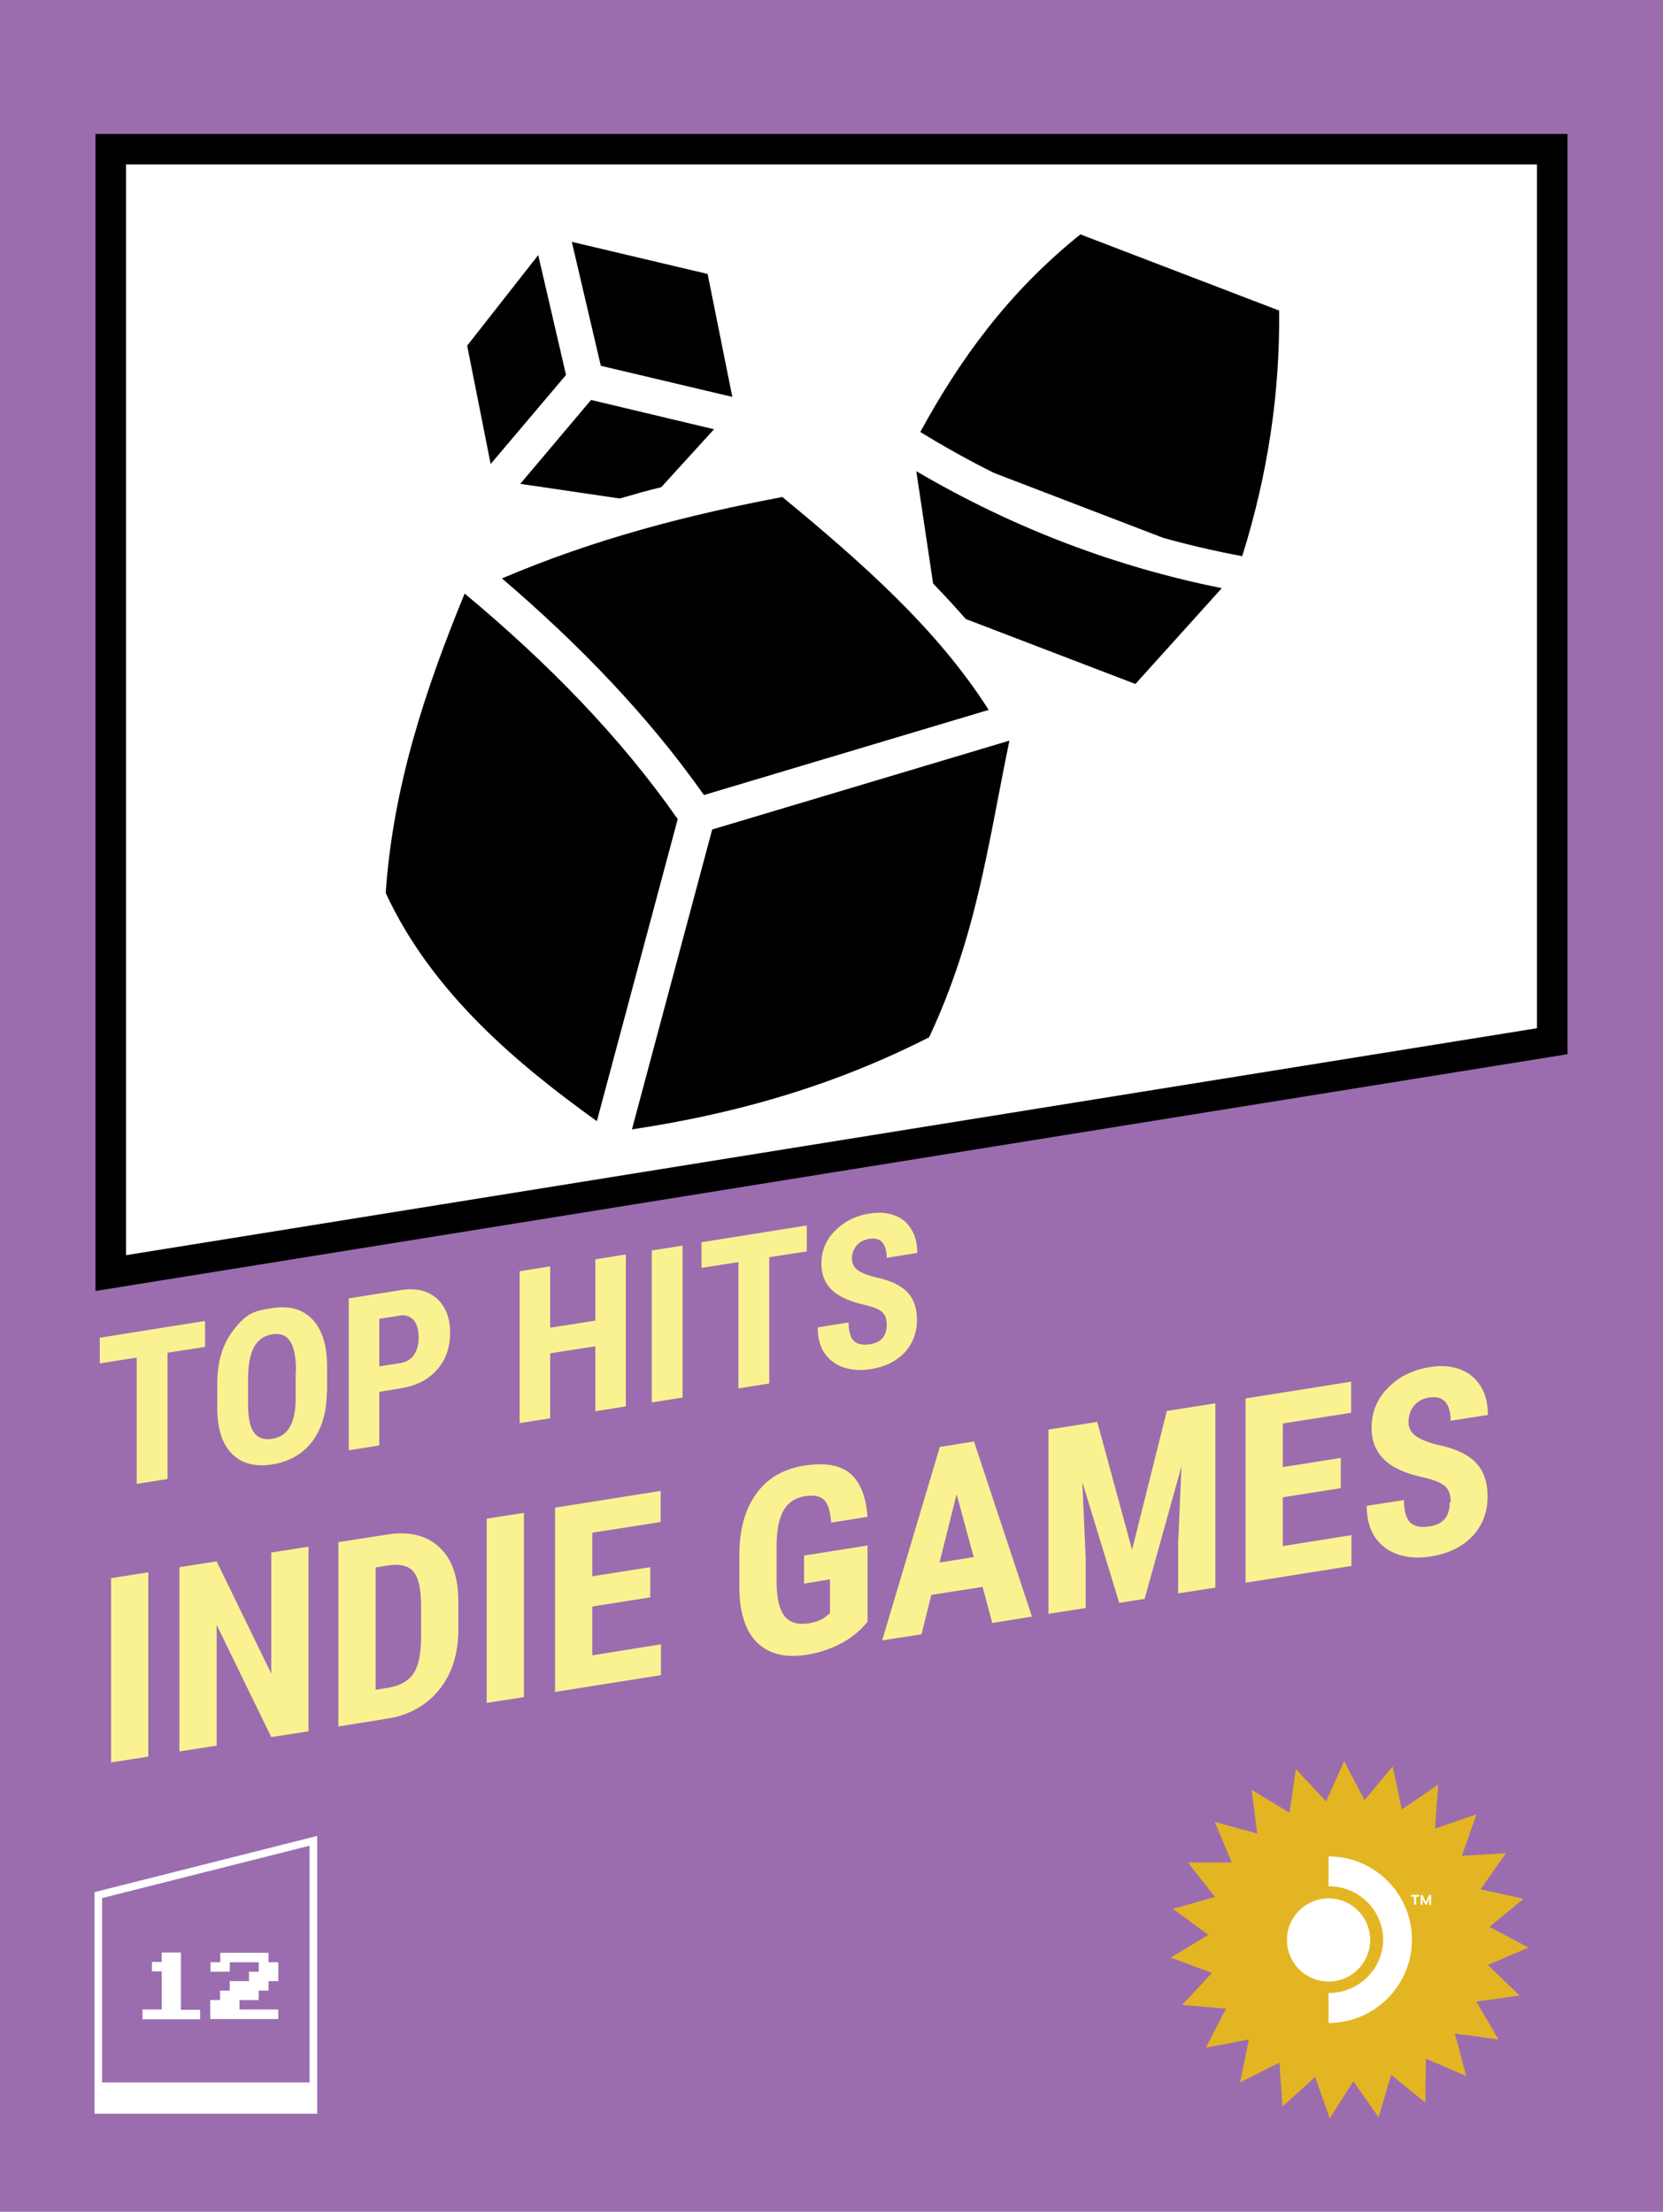 <svg xmlns="http://www.w3.org/2000/svg" id="SD5-2" data-name="SD5" viewBox="0 0 54.5 72.5"><defs><clipPath id="clippath"><circle cx="43.54" cy="63.59" r="1.36" class="cls-4"/></clipPath><style>.cls-4{fill:#fff;stroke-width:0}</style></defs><path d="M0 0h54.5v72.5H0z" style="stroke-width:0;fill:#9b6daf"/><path d="m48.05 68.05-1.32-.57-.02 1.44-1.12-.91-.41 1.39-.83-1.18-.77 1.22-.48-1.36-1.07.97-.1-1.44-1.29.65.29-1.41-1.41.27.66-1.28-1.44-.12.98-1.05-1.35-.5 1.23-.75-1.16-.85 1.38-.39-.89-1.13h1.44l-.56-1.33 1.39.38-.18-1.43 1.24.75.21-1.43.99 1.06.59-1.32.67 1.28.92-1.11.3 1.41 1.19-.81-.1 1.44 1.36-.47-.48 1.36 1.44-.08-.83 1.18 1.41.31-1.12.92 1.28.68-1.33.57 1.04 1-1.42.2.73 1.24-1.43-.19z" style="stroke-width:0;fill:#e4b523"/><path d="M43.54 66.31v-.98a1.8 1.8 0 0 0 1.26-.51c.16-.16.3-.36.39-.57s.14-.44.14-.67-.05-.46-.14-.67-.22-.41-.39-.57a1.77 1.77 0 0 0-1.26-.51v-.98c.72 0 1.42.29 1.93.8a2.724 2.724 0 0 1 0 3.86c-.51.51-1.2.8-1.93.8" class="cls-4"/><circle cx="43.54" cy="63.59" r="1.36" style="fill:#fff"/><path d="M43.54 64.95c.75 0 1.36-.61 1.36-1.36s-.61-1.36-1.36-1.36-1.36.61-1.36 1.36.61 1.36 1.36 1.36" class="cls-4" style="clip-path:url(#clippath)"/><path d="M46.35 62.17h-.1v-.06h.26v.06h-.1v.26h-.07v-.26m.56-.05v.32h-.06v-.2l-.09.19h-.04l-.09-.19v.2h-.06v-.32h.06l.11.23.1-.23z" class="cls-4"/><path d="m10.27 60.34-7.05 1.78v7.04h7.05z" style="stroke-miterlimit:10;fill:none;stroke:#fff;stroke-width:.25px"/><path d="M3.22 68.26h7.04v.9H3.22zm1.45-2.08v-.31h.63v-1.25h-.32v-.31h.32V64h.63v1.88h.63v.31h-1.9Zm2.22 0v-.62h.32v-.31h.32v-.31h.63v-.31h.32v-.31h-.95v.31H6.9v-.31h.32v-.31H8.8v.31h.32v.62H8.8v.31h-.32v.31h-.63v.31h1.27v.31H6.91Z" class="cls-4"/><path d="m50.87 34.13-47.24 7.6V4.89h47.24z" style="fill:#fff;stroke:#000;stroke-miterlimit:10"/><path d="M35.41 7.68c-2.38 1.91-3.97 4.13-5.25 6.48.78.48 1.59.93 2.41 1.34l5.55 2.13c.86.24 1.72.44 2.59.6.84-2.68 1.24-5.36 1.21-8.05l-6.52-2.5Zm-16.67.25.95 4.06L24 13.01l-.81-4.03-4.44-1.05Zm-1.1.43-2.33 2.97.77 3.88 2.47-2.92-.91-3.92Zm1.73 4.75-2.32 2.75 3.26.48c.45-.13.9-.26 1.36-.37l1.73-1.9zm10.66 2.34.55 3.68c.37.38.73.77 1.07 1.16l5.56 2.13 2.83-3.14c-3.42-.69-6.77-1.93-10.02-3.84Zm-4.38.84c-3.08.58-6.15 1.37-9.2 2.67 2.55 2.18 4.8 4.52 6.62 7.1l9.33-2.79c-1.66-2.62-4.13-4.81-6.75-6.97Zm-10.42 3.16c-1.29 3.14-2.35 6.33-2.59 9.82 1.53 3.31 4.39 5.66 6.92 7.48l2.65-9.9c-1.87-2.68-4.25-5.12-6.99-7.4m17.85 4.83-9.73 2.91-2.63 9.83c3.26-.49 6.5-1.37 9.74-3.02 1.56-3.34 1.91-6.23 2.63-9.72Z" style="stroke-width:0"/><path d="m6.72 44.15-1.23.19v4.14l-1.01.16V44.5l-1.21.19v-.84l3.45-.55v.84Zm3.99 1.46c0 .67-.16 1.21-.47 1.63-.32.42-.75.67-1.31.76s-1-.02-1.32-.34c-.32-.31-.48-.8-.49-1.46v-.85q0-1.02.48-1.68c.48-.66.76-.7 1.32-.79.55-.09.99.03 1.31.36s.48.83.49 1.51v.85Zm-1.01-.67c0-.45-.06-.77-.19-.97s-.33-.28-.59-.23c-.27.04-.46.18-.59.41s-.19.56-.2.99v.88c0 .44.06.75.19.93s.33.26.6.21c.26-.04.46-.17.58-.39.13-.22.19-.54.19-.97v-.87Zm2.73.69v1.75l-1 .16v-4.98l1.7-.27c.49-.08.88.01 1.18.27.29.26.44.63.44 1.12s-.14.9-.43 1.22c-.29.33-.69.53-1.2.61l-.67.11Zm0-.84.69-.11c.19-.03.34-.12.44-.26s.16-.33.16-.57-.05-.44-.16-.57a.46.46 0 0 0-.43-.16l-.7.11v1.55Zm8.08 1.31-1 .16v-2.13l-1.48.23v2.13l-1 .16v-4.98l1-.16v2.01l1.48-.23v-2.01l1-.16zm1.86-.29-1.01.16v-4.98l1.01-.16zm4.07-4.79-1.23.19v4.14l-1.01.16v-4.14l-1.21.19v-.84l3.45-.55v.84Zm2.62 2.42c0-.2-.05-.35-.16-.44-.1-.09-.29-.16-.57-.23-.5-.11-.86-.28-1.08-.5s-.33-.5-.33-.85q0-.63.45-1.08c.3-.3.67-.49 1.13-.56.31-.05.58-.03.82.06s.42.24.55.46c.13.21.19.47.19.77l-1 .16q0-.345-.15-.51c-.1-.11-.24-.14-.43-.11-.17.03-.31.1-.41.22a.67.67 0 0 0-.15.44c0 .14.06.25.16.34.11.09.3.18.58.25.49.1.84.26 1.06.48s.33.53.33.92c0 .43-.14.79-.41 1.08-.28.29-.65.47-1.12.54-.32.05-.61.03-.88-.06-.26-.09-.47-.25-.62-.47s-.22-.5-.22-.84l1.01-.16c0 .29.06.49.17.6s.29.15.55.11c.35-.06.53-.27.53-.64ZM4.86 57.58l-1.22.19v-6.04l1.22-.19zm5.25-.83-1.22.19-1.79-3.68v3.96l-1.22.19v-6.04l1.22-.19 1.79 3.68v-3.97l1.22-.19v6.04Zm.98-.16v-6.04l1.6-.25c.71-.11 1.27.02 1.69.4s.63.96.64 1.74v.98c0 .79-.21 1.45-.63 1.97s-1 .84-1.73.95l-1.56.25Zm1.22-5.21v4.01l.37-.06c.41-.06.69-.22.86-.46s.25-.62.26-1.15v-1.05c0-.56-.08-.95-.24-1.14-.16-.2-.43-.27-.81-.22zm4.86 4.25-1.22.19v-6.04l1.22-.19zm4.14-3.27-1.9.3v1.6l2.25-.36v1.01l-3.47.55v-6.04l3.46-.55v1.02l-2.24.35v1.43l1.9-.3v.98Zm7.12.8c-.24.29-.52.53-.87.71-.34.18-.72.31-1.12.37-.7.11-1.23-.02-1.62-.39-.38-.37-.58-.96-.59-1.78v-1.09c0-.83.18-1.5.55-2.01q.54-.765 1.59-.93c.66-.1 1.15-.02 1.48.25s.53.75.58 1.43l-1.19.19q-.045-.57-.24-.75t-.6-.12c-.33.05-.57.21-.72.47s-.23.66-.23 1.19v1.1c0 .55.08.94.25 1.16.16.22.44.31.81.25.24-.04.44-.12.58-.24l.11-.09v-1.11l-.85.14v-.92l2.08-.33zm3.75-1.14-1.66.26-.32 1.29-1.29.2 1.89-6.34 1.12-.18 1.9 5.74-1.3.21-.32-1.19Zm-1.4-.8 1.13-.18-.56-2.06-.56 2.24Zm5.18-4.61 1.14 4.19 1.14-4.55 1.59-.25v6.04l-1.22.19V50.6l.11-2.54-1.21 4.35-.83.13-1.21-3.96.11 2.5v1.63l-1.22.19v-6.04l1.59-.25Zm7.98 2.17-1.9.3v1.6l2.25-.36v1.01l-3.47.55v-6.04l3.46-.55v1.02l-2.24.35v1.43l1.9-.3v.98Zm3.6.46c0-.25-.06-.42-.19-.53s-.35-.2-.69-.28c-.61-.13-1.04-.33-1.31-.6s-.4-.61-.4-1.03c0-.51.18-.95.54-1.31.36-.37.82-.59 1.38-.68.37-.06.7-.03.99.08s.51.3.67.56.23.57.23.93l-1.22.19c0-.28-.06-.49-.18-.62s-.29-.18-.52-.14c-.21.03-.38.12-.5.27s-.18.32-.18.54c0 .17.07.31.2.42s.37.22.71.31c.59.12 1.02.31 1.28.58.27.27.4.64.4 1.12 0 .53-.17.96-.5 1.31-.34.35-.79.57-1.37.66-.39.06-.75.04-1.07-.07q-.48-.165-.75-.57t-.27-1.02l1.22-.19c0 .35.07.59.2.73.14.14.36.18.66.13.43-.07.64-.33.64-.78Z" style="stroke-width:0;fill:#faf290"/></svg>
